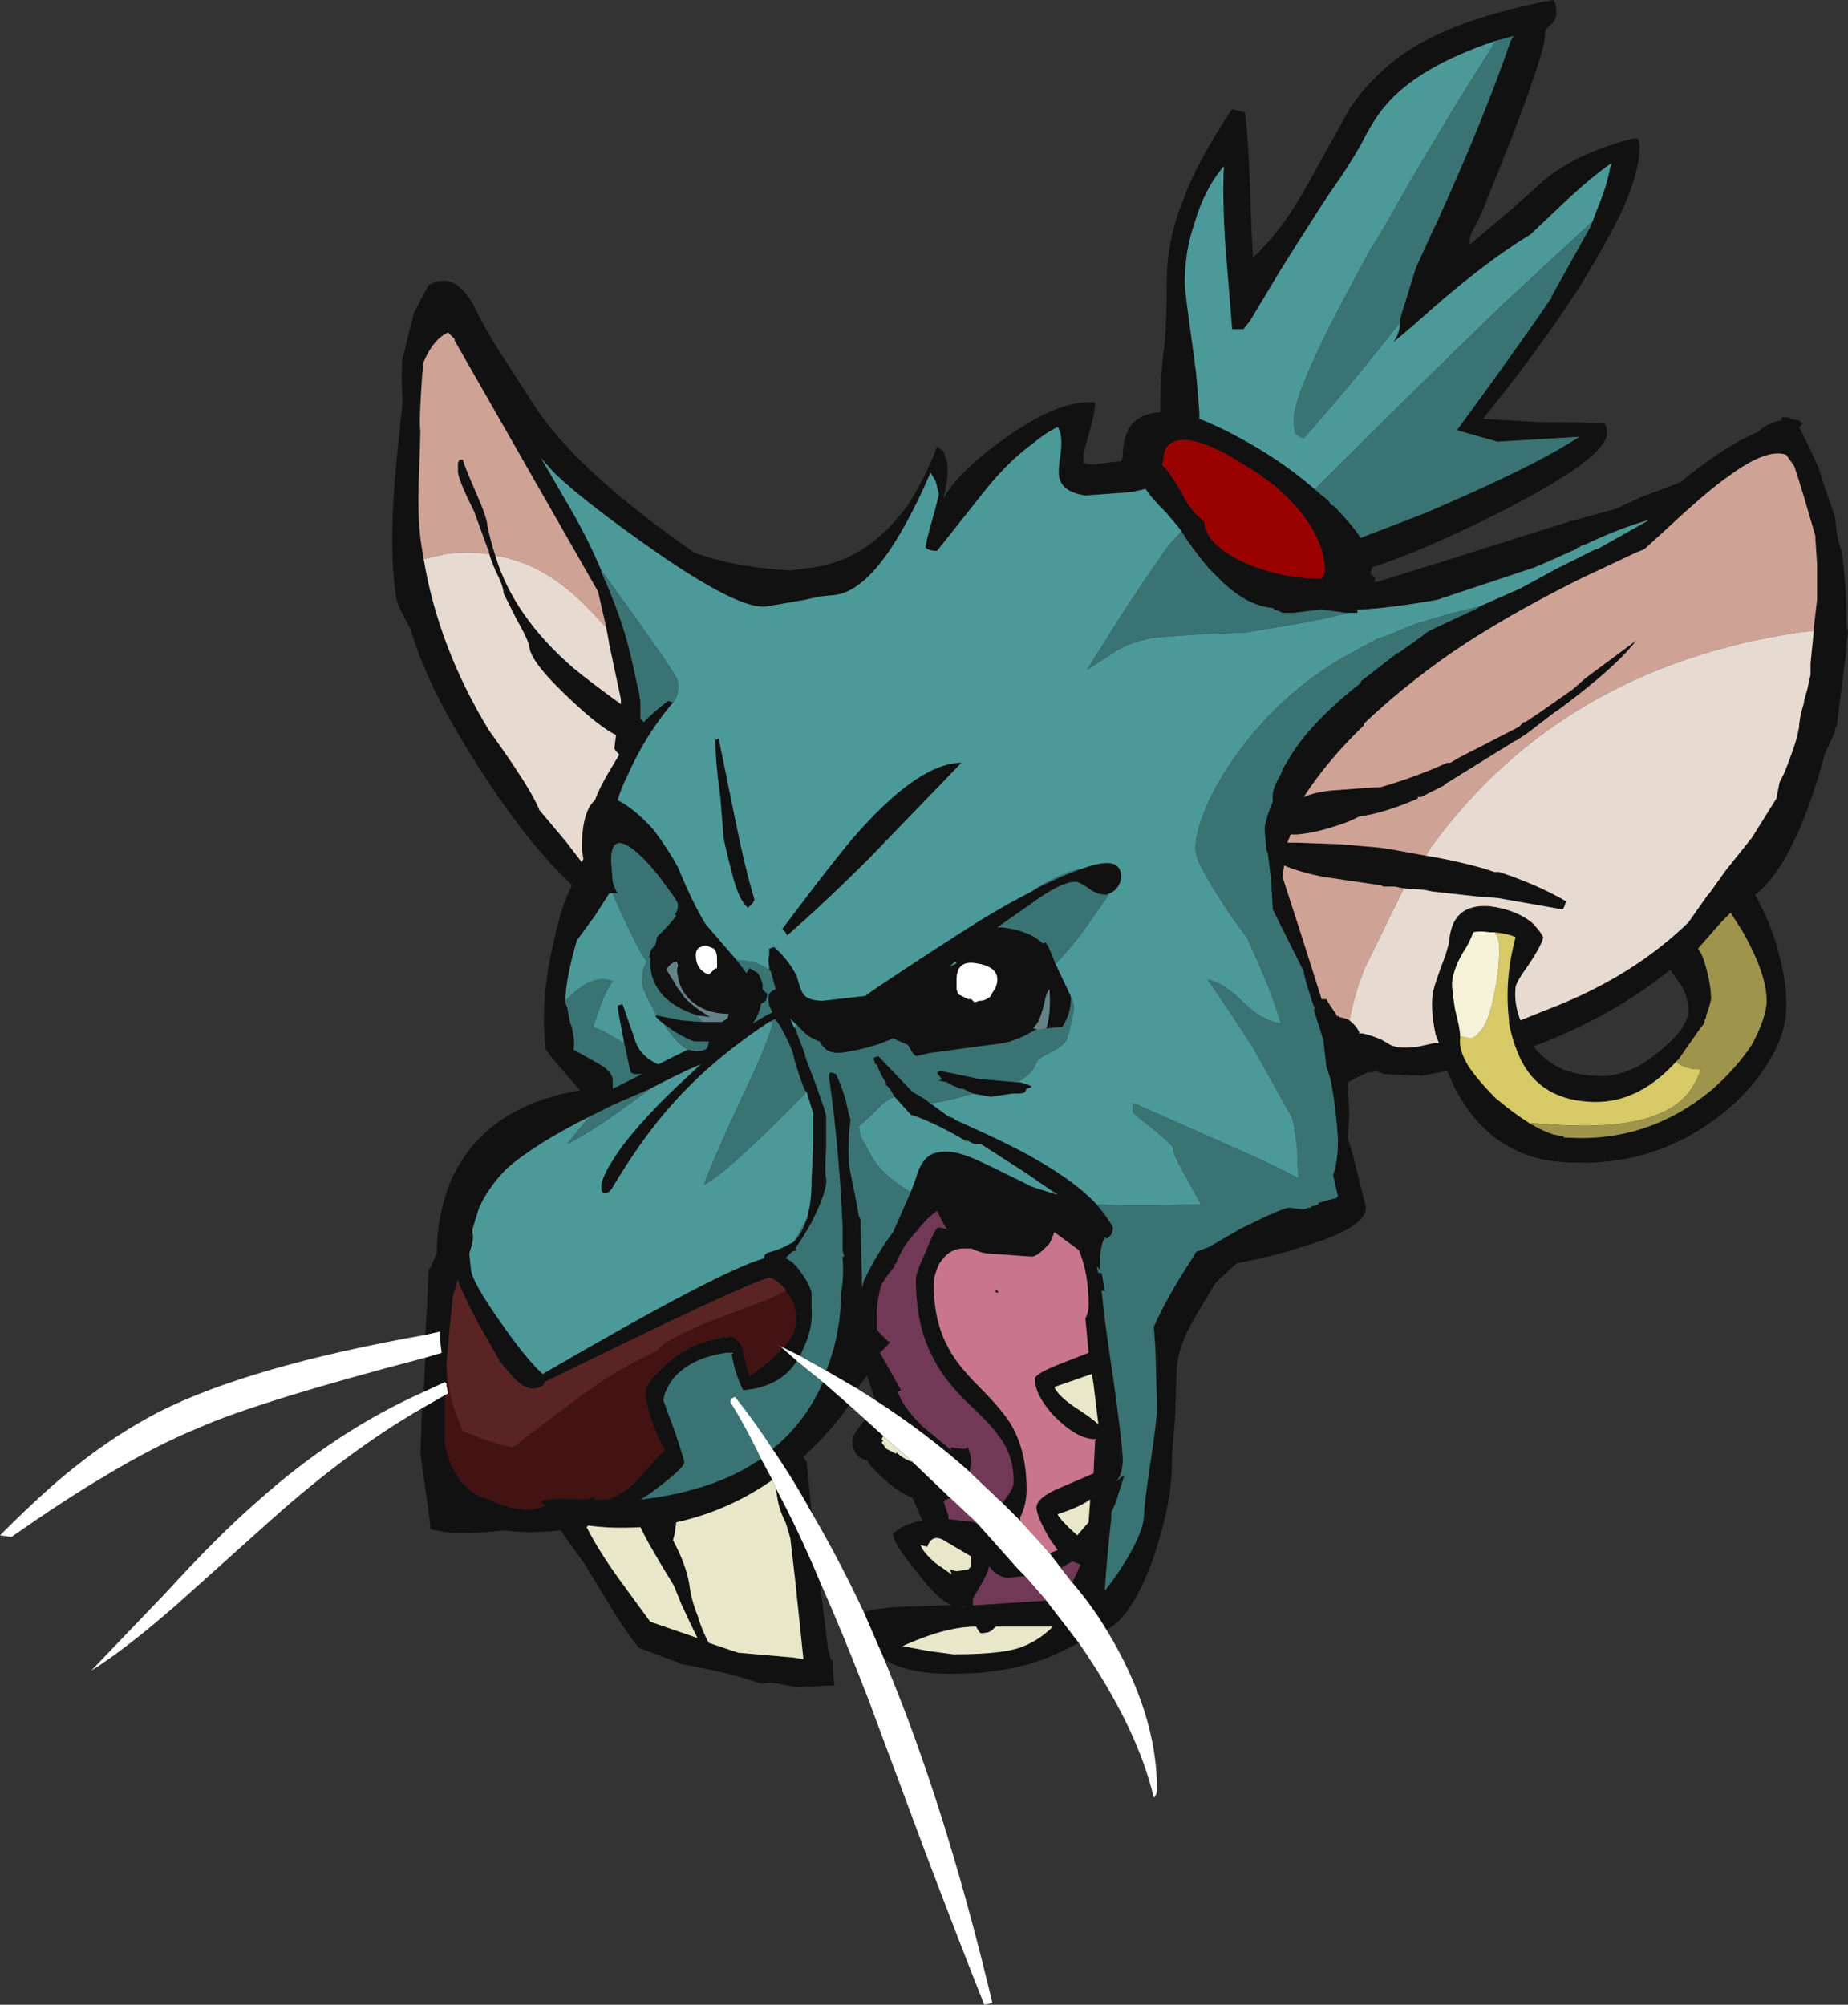 <?xml version="1.0" encoding="UTF-8" standalone="no"?>
<svg xmlns:ffdec="https://www.free-decompiler.com/flash" xmlns:xlink="http://www.w3.org/1999/xlink" ffdec:objectType="frame" height="430.5px" width="396.9px" xmlns="http://www.w3.org/2000/svg">
  <rect width="100%" height="100%" fill="#333333" stroke="none"/>
  <g transform="matrix(1.0, 0.0, 0.0, 1.0, -3.5, 144.9)">
    <use ffdec:characterId="512" height="61.5" transform="matrix(7.0, 0.0, 0.0, 7.0, 3.5, -144.9)" width="56.7" xlink:href="#shape0"/>
  </g>
  <defs>
    <g id="shape0" transform="matrix(1.0, 0.0, 0.0, 1.0, -0.5, 20.7)">
      <path d="M13.55 20.25 L13.6 19.4 13.65 18.25 13.7 18.2 13.9 17.75 Q13.9 16.65 14.3 15.6 15.3 13.25 18.3 12.75 L17.95 12.35 Q17.3 11.6 17.25 11.5 17.05 10.0 17.5 8.15 17.7 7.15 18.05 6.45 16.65 5.15 15.1 2.7 13.6 0.35 13.1 -1.4 12.65 -2.2 12.65 -2.4 12.4 -4.05 12.7 -6.9 L12.85 -8.35 12.85 -8.5 Q12.8 -9.2 12.85 -9.7 L13.2 -11.1 13.65 -11.95 Q14.4 -12.4 15.0 -11.4 15.35 -10.65 15.9 -9.8 L16.9 -8.25 Q18.2 -6.25 21.8 -3.75 23.0 -3.3 24.75 -3.2 L25.5 -3.3 Q27.15 -3.55 28.35 -5.2 28.9 -6.05 29.25 -7.0 L29.45 -6.85 29.55 -6.55 Q29.6 -6.3 29.55 -5.95 L29.45 -5.4 Q29.9 -6.25 31.4 -7.3 31.6 -7.45 31.85 -7.6 33.2 -8.45 34.1 -8.35 34.1 -8.05 33.9 -7.35 33.7 -6.7 33.75 -6.5 33.95 -6.4 34.4 -6.5 L34.9 -6.55 34.95 -6.7 Q34.95 -8.0 36.1 -8.05 L36.1 -8.15 Q36.1 -9.15 36.2 -9.9 36.3 -10.65 36.3 -12.05 36.3 -13.35 36.8 -14.55 37.2 -15.7 38.3 -17.35 L38.7 -17.25 Q38.8 -16.4 38.85 -15.05 38.9 -13.25 38.95 -12.8 39.9 -13.7 40.65 -15.1 L41.9 -17.35 Q42.7 -18.55 43.95 -19.3 45.5 -20.2 48.15 -20.7 L48.2 -20.65 Q48.25 -20.55 48.25 -20.3 48.25 -20.1 48.1 -19.95 47.9 -19.85 47.9 -19.6 47.9 -19.15 46.95 -16.65 46.3 -15.0 45.95 -14.15 L45.6 -13.45 45.6 -13.2 46.9 -14.3 47.85 -15.15 Q48.85 -16.0 50.6 -16.45 L50.75 -16.45 Q50.8 -16.4 50.8 -16.15 50.8 -15.45 50.3 -14.3 49.8 -13.25 48.9 -11.8 47.7 -9.95 46.0 -7.85 L47.7 -7.75 Q49.3 -7.75 49.75 -7.7 L49.75 -7.65 Q49.8 -7.65 49.8 -7.4 49.8 -6.65 46.45 -4.95 44.05 -3.75 42.6 -3.3 L42.55 -3.1 42.7 -2.95 42.65 -2.85 42.75 -2.85 44.05 -3.25 48.65 -4.7 49.75 -5.0 50.1 -5.1 50.85 -5.45 52.05 -5.9 Q53.45 -7.05 54.45 -7.45 L54.55 -7.55 Q54.85 -7.75 55.15 -7.8 55.15 -7.9 55.2 -7.9 L55.35 -7.9 55.45 -7.85 55.7 -7.8 55.8 -7.7 55.7 -7.6 56.0 -7.0 56.3 -6.35 56.4 -6.0 56.8 -4.85 56.85 -4.4 56.9 -4.1 57.0 -3.8 Q57.15 -2.8 57.15 -1.8 L57.15 -1.55 57.2 -1.3 57.15 -0.95 57.15 -0.75 56.85 1.6 56.8 1.65 56.8 1.75 56.5 2.4 56.3 3.1 Q55.45 5.9 54.35 6.75 54.8 7.55 55.05 8.45 55.35 9.5 55.3 10.35 55.25 11.1 54.75 11.9 54.2 12.8 53.3 13.5 51.2 15.15 48.45 14.95 46.25 14.8 45.15 12.7 L44.9 12.15 44.15 12.3 42.95 12.25 42.7 12.15 Q42.65 12.2 42.45 12.2 L41.85 12.5 41.9 13.5 41.85 14.2 42.0 14.7 42.4 16.3 Q42.5 16.95 40.45 17.55 39.55 17.85 38.45 18.05 L37.85 18.6 37.8 18.65 37.2 19.65 Q36.6 20.65 36.6 21.4 L36.55 22.85 Q36.45 23.85 36.45 24.3 36.45 25.4 35.9 27.05 35.25 28.9 34.45 29.3 34.0 28.55 33.4 27.85 L33.65 27.3 33.4 27.2 33.05 27.4 32.7 26.95 32.95 26.85 32.7 26.5 Q32.3 25.8 32.3 25.55 32.3 25.25 33.0 24.95 33.35 24.8 34.05 24.5 L34.1 23.5 34.15 23.45 34.1 23.45 Q33.55 23.45 32.85 22.75 32.25 22.1 32.25 21.6 32.25 21.45 33.0 21.15 L33.9 20.8 33.8 19.75 Q33.9 19.55 33.9 19.35 33.9 18.35 33.6 17.65 L32.85 17.1 32.75 17.35 32.7 17.45 32.55 17.6 Q32.3 17.85 32.15 17.85 L30.75 17.75 Q30.5 17.7 30.3 17.6 L30.05 17.6 Q29.6 17.6 29.3 18.1 29.15 18.45 29.15 18.7 29.15 19.85 29.6 20.65 29.85 21.15 30.55 21.85 31.3 22.6 31.55 23.05 32.0 23.85 32.0 25.0 32.0 25.45 31.8 25.85 L31.8 25.95 31.25 25.4 Q31.6 25.0 31.6 24.75 31.6 23.9 31.1 23.3 30.95 23.05 30.1 22.25 29.4 21.55 29.1 20.9 28.6 19.95 28.6 18.55 28.6 18.35 28.9 17.7 29.2 16.95 29.3 16.95 L29.55 17.0 29.45 16.85 29.25 16.45 Q28.9 16.7 28.65 17.05 28.2 17.5 28.0 18.05 L27.95 18.15 Q27.7 18.45 27.55 18.7 27.45 19.0 27.4 19.5 L27.4 19.7 27.4 20.05 Q27.4 20.1 27.5 20.2 L27.75 20.45 27.8 20.45 27.8 20.5 27.5 20.8 27.7 21.15 28.15 21.95 28.05 22.0 Q28.2 22.45 28.75 23.0 L28.8 23.05 29.7 23.8 29.65 23.7 30.1 23.75 30.2 23.7 Q30.3 23.95 30.3 24.2 L30.25 24.45 30.25 24.45 Q28.9 23.25 27.35 22.25 L27.1 21.5 26.8 21.9 25.85 21.35 Q26.3 20.2 26.3 19.0 26.4 18.45 26.35 17.85 L26.4 17.85 26.35 17.65 26.35 16.9 Q26.25 14.6 25.95 12.45 25.9 12.2 26.0 12.2 L26.15 12.25 Q26.3 12.55 26.45 13.05 L26.55 13.5 26.6 13.65 Q26.5 14.25 26.55 15.05 L26.8 16.3 26.85 16.6 26.9 16.7 26.95 18.7 26.95 18.8 27.0 18.6 Q27.4 17.75 27.9 17.1 L28.45 15.85 28.6 15.45 Q28.8 14.7 29.3 14.65 29.7 14.55 30.4 14.85 30.85 15.05 31.85 15.55 L32.15 15.7 32.45 15.8 32.95 15.95 Q32.5 15.65 32.0 15.3 L30.6 14.4 30.4 14.4 30.1 14.25 30.2 14.35 Q29.9 14.15 29.4 13.9 28.8 13.6 28.45 13.5 L27.95 12.95 27.8 12.7 27.65 12.55 27.7 12.55 Q27.5 12.25 27.4 11.95 L27.35 11.95 27.3 11.75 27.45 11.7 28.5 12.8 28.85 13.0 29.05 13.15 29.6 13.55 29.75 13.6 29.8 13.65 Q31.15 14.25 31.9 14.65 33.4 15.45 34.15 16.25 34.45 16.6 34.65 16.95 34.65 17.2 34.45 17.3 L34.4 17.25 Q34.25 17.55 34.25 18.0 L34.25 18.25 34.15 18.15 34.2 18.35 34.3 18.35 34.4 18.9 34.3 18.9 34.35 19.35 Q34.35 19.5 34.65 21.55 34.95 23.65 34.95 24.1 34.95 24.35 34.85 24.6 L34.75 24.75 Q34.9 24.6 35.0 24.55 L34.75 25.35 34.6 25.7 34.6 25.85 Q34.45 27.2 34.4 28.1 L34.7 27.7 Q35.6 26.4 35.6 25.75 35.6 25.5 35.8 24.15 36.0 22.8 36.0 22.5 L35.95 20.7 35.9 20.0 Q36.3 19.1 37.05 17.95 L37.2 17.7 37.6 17.55 Q37.95 17.35 38.55 17.0 39.85 16.35 40.05 16.35 L40.5 16.4 40.65 16.35 40.7 16.35 40.75 16.3 40.8 16.3 40.95 16.25 40.95 16.2 Q41.3 16.1 41.5 16.05 L41.55 16.0 41.4 15.35 Q41.55 14.95 41.55 14.25 41.5 13.4 41.35 12.55 41.3 12.3 41.2 12.05 L41.1 11.2 40.8 10.25 40.85 10.25 40.8 10.15 Q40.5 9.25 40.5 9.1 L39.55 7.2 39.5 6.3 39.4 5.5 39.35 5.35 39.35 5.3 Q39.3 4.8 39.3 4.7 39.35 4.35 39.55 3.9 L39.55 3.8 Q39.5 3.55 39.8 3.05 L39.85 2.9 40.0 2.65 Q40.65 1.5 42.25 0.25 L42.25 0.2 43.35 -0.65 43.45 -0.7 44.15 -1.2 44.2 -1.25 44.35 -1.35 45.85 -2.05 45.9 -2.1 47.15 -2.65 48.25 -3.25 49.45 -3.85 49.5 -3.85 51.1 -4.75 Q50.2 -4.5 49.15 -4.0 L49.0 -3.95 48.95 -3.9 48.9 -3.9 48.85 -3.85 47.95 -3.45 47.6 -3.3 44.6 -2.3 Q43.2 -2.05 42.25 -2.0 L42.15 -2.0 42.15 -1.9 41.85 -1.9 41.8 -1.9 41.05 -2.0 41.0 -2.0 40.2 -1.9 39.85 -1.9 39.75 -1.95 39.6 -2.0 39.55 -2.05 Q38.8 -2.1 38.0 -2.85 L37.6 -3.25 Q37.05 -3.9 36.75 -4.4 L36.6 -4.6 36.55 -4.65 36.3 -4.95 Q35.8 -5.45 35.65 -5.7 L35.2 -5.6 33.8 -5.5 Q33.1 -5.6 33.0 -6.05 32.95 -6.25 33.05 -6.85 33.1 -7.4 32.95 -7.6 32.55 -7.4 32.2 -7.1 31.5 -6.6 30.8 -5.75 L29.25 -3.8 Q29.0 -3.8 28.9 -3.9 28.9 -4.05 29.1 -4.75 29.3 -5.45 29.3 -5.55 29.25 -5.8 29.2 -5.95 L29.05 -6.2 Q28.6 -5.15 28.1 -4.3 27.1 -2.6 26.15 -2.45 L25.65 -2.4 25.2 -2.3 24.05 -2.1 Q23.25 -1.95 20.65 -3.75 18.5 -5.25 17.55 -6.15 17.4 -6.3 17.1 -6.65 L18.0 -5.1 Q18.55 -4.15 18.95 -3.2 L18.95 -3.15 Q19.55 -1.85 19.85 -0.6 L20.05 0.3 20.1 0.5 20.15 0.85 20.15 1.35 20.25 1.45 Q20.6 1.1 21.0 0.8 L21.15 0.85 Q20.3 1.85 19.75 3.1 19.55 3.5 19.45 3.85 L19.55 3.9 Q20.0 4.15 20.55 4.75 21.0 5.35 21.3 5.9 21.75 7.0 22.15 7.65 L23.1 8.75 23.4 9.15 23.5 9.0 23.75 9.15 Q23.85 9.3 23.9 9.5 L23.9 9.65 24.05 9.8 24.0 10.0 23.85 10.1 Q23.8 10.4 23.6 10.7 23.9 10.5 24.2 10.35 L24.1 10.15 Q24.05 9.9 24.1 9.8 24.15 9.7 24.3 9.65 L24.15 9.1 24.1 9.05 24.1 8.95 Q24.05 8.75 24.1 8.6 L24.1 8.4 24.25 8.35 Q24.7 8.75 24.95 9.25 25.05 9.65 25.15 9.8 25.3 10.0 25.75 10.0 L27.05 9.85 Q27.25 9.7 27.55 9.5 29.2 8.4 30.55 7.55 31.45 7.0 32.15 6.65 L32.2 6.6 Q33.1 6.15 33.7 5.95 34.9 5.5 34.9 6.2 34.9 6.35 34.8 6.5 34.7 6.65 34.55 6.7 L34.45 6.75 Q34.15 6.75 33.9 6.55 33.6 6.35 33.5 6.35 33.05 6.35 32.1 7.05 L31.1 7.75 31.25 7.75 Q32.1 7.85 32.5 8.25 L32.6 8.2 32.6 8.25 32.65 8.3 32.8 8.65 32.9 8.9 33.35 9.85 Q33.4 10.3 33.1 10.8 L32.6 10.85 Q32.75 10.4 32.7 9.65 32.6 9.75 32.55 10.05 32.45 10.45 32.35 10.65 L32.2 10.85 Q32.3 10.85 32.3 10.9 L32.25 10.9 Q31.75 11.2 31.3 11.3 L29.05 11.6 28.6 11.7 28.5 11.6 28.35 11.35 Q28.1 11.25 27.9 11.15 27.3 11.45 26.3 11.6 L26.2 11.6 Q26.0 11.6 25.85 11.5 L25.7 11.35 25.65 11.25 Q25.35 11.15 25.15 10.95 L25.0 10.8 24.75 10.55 24.85 10.8 24.9 10.85 25.2 11.65 25.2 11.7 Q25.8 13.25 25.85 13.55 L25.85 14.5 Q25.8 15.3 25.85 15.45 25.9 15.8 25.4 16.8 25.15 17.25 24.9 17.6 L24.95 17.65 24.8 17.7 24.6 17.9 Q24.85 18.0 25.05 18.3 25.35 18.7 25.4 18.95 L25.4 19.4 Q25.45 20.0 25.2 20.55 L25.05 20.9 24.55 20.65 24.65 20.5 Q25.0 20.05 24.9 19.5 24.85 19.2 24.6 18.9 L24.6 18.85 24.55 18.8 Q24.25 18.5 24.1 18.5 23.65 18.6 20.5 20.1 L17.2 21.7 17.2 21.75 Q17.15 21.85 16.9 21.9 L16.85 21.9 Q16.55 21.9 16.2 21.5 L15.9 21.15 15.8 21.0 15.4 20.3 Q14.9 19.45 14.55 18.6 L14.55 18.55 14.4 19.05 Q14.3 19.95 14.2 21.2 L14.2 21.75 14.15 21.7 13.5 22.0 13.55 20.95 14.05 20.8 14.0 20.4 14.0 20.15 13.55 20.25 M33.6 29.7 L33.1 29.95 Q31.7 30.65 29.7 30.65 28.4 30.65 27.7 30.25 L27.65 30.25 27.0 28.75 Q27.4 28.65 27.95 28.6 L29.5 28.55 29.7 28.55 Q29.25 28.35 28.65 27.55 27.9 26.65 27.9 26.35 28.2 26.05 28.8 25.95 L28.5 25.25 Q28.0 25.05 27.55 24.6 27.25 24.35 27.1 24.1 26.9 24.05 26.8 23.95 26.65 23.75 26.65 23.5 26.65 23.3 27.05 22.85 L27.6 23.35 27.55 23.45 27.6 23.5 27.55 23.55 27.7 23.75 28.0 23.9 28.0 23.85 Q28.2 24.05 28.5 24.15 L29.65 25.25 29.45 25.35 29.6 25.8 29.6 25.9 30.0 25.95 Q30.3 25.95 30.5 26.05 L31.75 27.45 31.95 27.65 31.45 27.7 Q31.1 27.7 30.85 27.35 30.8 27.6 30.55 28.0 L30.35 28.35 30.35 28.55 32.6 28.4 33.6 29.7 M25.65 27.8 L25.9 29.85 26.0 30.25 26.05 30.2 Q26.05 30.65 26.1 31.0 L25.1 31.05 24.9 31.05 24.35 30.95 Q24.15 30.9 23.85 30.95 22.85 30.6 21.4 30.35 L21.3 30.3 20.1 29.85 Q19.7 29.35 19.3 28.7 L18.45 27.3 Q17.95 26.6 17.7 26.25 16.7 26.35 16.0 26.25 14.4 26.4 13.9 26.25 13.8 26.25 13.7 26.2 L13.7 26.05 13.4 23.9 13.45 22.5 Q13.8 22.3 14.15 22.1 L14.15 23.55 Q14.25 24.2 14.6 24.65 L14.6 24.7 14.75 24.85 Q15.0 25.1 15.3 25.25 L15.4 25.25 Q16.2 25.65 16.85 25.6 L17.25 25.5 17.2 25.45 17.1 25.4 Q17.1 25.3 17.35 25.3 17.6 25.25 18.5 25.3 L18.8 25.2 Q18.75 25.25 18.7 25.3 L19.15 25.3 Q19.7 25.1 20.05 24.7 L20.5 24.2 Q20.7 23.95 20.9 23.8 20.7 23.45 20.5 22.9 20.35 22.45 20.3 22.1 20.25 21.75 21.0 21.1 21.8 20.4 22.95 20.3 23.25 20.45 23.3 20.75 L23.45 21.35 23.5 21.5 Q24.2 21.05 24.5 20.65 L24.95 21.05 Q24.45 21.85 23.3 21.95 23.05 21.45 22.95 20.85 L23.0 20.8 22.8 20.8 Q21.7 20.95 21.15 21.6 21.0 21.8 20.9 22.05 L20.85 22.25 Q20.9 22.4 21.2 23.2 21.45 23.95 21.5 24.15 21.5 24.35 20.4 25.15 L20.15 25.3 20.55 25.25 Q22.55 24.95 23.85 24.05 L24.2 24.7 Q22.85 25.65 21.25 26.0 L21.2 26.35 21.15 26.55 Q21.55 27.3 21.65 27.9 21.7 28.35 21.9 28.85 22.05 29.35 22.25 29.7 L23.15 30.0 24.85 30.15 25.15 30.2 24.9 27.8 24.75 26.5 24.65 26.15 24.6 26.0 Q24.4 25.6 24.35 25.25 L24.3 24.95 Q25.0 26.25 25.65 27.8 M19.1 -1.45 L18.85 -2.55 14.45 -10.25 14.45 -10.3 14.25 -10.5 Q13.8 -10.3 13.5 -9.6 L13.45 -9.15 Q13.35 -7.65 13.4 -7.5 13.4 -7.3 13.35 -6.0 13.3 -4.7 13.45 -3.85 L13.5 -3.55 Q13.95 -0.85 15.5 1.7 16.8 3.5 17.05 4.15 L17.85 5.1 18.35 5.75 18.4 5.65 18.35 5.35 Q18.35 4.2 18.75 3.85 18.9 3.45 19.2 2.95 L19.5 2.45 Q19.35 2.3 19.35 2.25 L19.4 1.85 Q18.9 1.6 18.1 0.85 16.85 -0.3 16.75 -0.8 16.75 -1.0 16.35 -1.7 16.0 -2.4 15.95 -2.5 15.95 -2.7 15.7 -3.2 15.55 -3.55 15.5 -3.75 L15.5 -3.8 15.45 -3.9 15.05 -5.0 Q14.6 -5.9 14.55 -6.2 L14.55 -6.5 14.6 -6.6 14.7 -6.6 Q14.75 -6.4 15.1 -5.6 15.45 -4.8 15.45 -4.6 15.55 -4.1 15.7 -3.65 16.25 -1.8 18.1 -0.2 18.65 0.25 19.55 0.9 L19.55 0.75 19.2 -0.9 19.1 -1.45 M46.4 -19.45 Q44.0 -18.65 43.0 -17.45 42.65 -17.05 42.25 -16.25 41.75 -15.4 41.45 -15.0 41.0 -14.35 39.75 -12.35 L38.85 -10.85 38.65 -10.6 38.3 -10.6 38.3 -10.65 38.1 -13.1 Q38.0 -14.6 38.05 -15.6 37.45 -14.9 37.15 -13.85 36.85 -13.0 36.85 -12.0 36.85 -11.8 37.1 -10.0 L37.2 -9.25 37.3 -8.05 37.3 -7.85 Q37.95 -7.6 38.75 -7.15 40.0 -6.45 41.0 -5.55 L41.25 -5.35 41.35 -5.2 41.4 -5.2 Q41.95 -4.65 42.25 -4.2 L44.2 -4.95 Q47.6 -6.4 48.95 -7.3 L46.45 -7.15 45.2 -7.5 Q47.25 -10.3 48.05 -11.5 L48.1 -11.55 48.1 -11.6 49.3 -13.75 49.55 -14.4 Q49.8 -15.0 49.9 -15.55 L49.95 -15.7 Q49.3 -15.25 48.4 -14.4 L47.45 -13.5 Q45.95 -12.6 43.9 -10.75 L43.25 -10.2 Q43.45 -10.5 43.45 -10.75 L43.45 -10.9 43.9 -12.35 43.95 -12.5 44.45 -13.6 44.55 -13.8 Q46.05 -17.1 46.85 -19.45 L46.95 -19.6 46.4 -19.45 M33.75 -5.1 L33.75 -5.1 M38.65 -6.45 Q37.65 -7.1 36.95 -7.2 36.2 -7.25 36.2 -6.6 L36.15 -6.45 Q36.45 -6.15 36.8 -5.5 37.05 -5.0 37.45 -4.7 L37.45 -4.65 Q37.55 -3.9 38.9 -3.35 39.9 -2.95 41.05 -2.95 41.15 -3.1 41.15 -3.2 41.15 -4.05 40.4 -5.0 39.7 -5.85 38.65 -6.45 M56.15 -1.35 L56.15 -1.45 56.25 -2.3 56.25 -3.4 56.2 -4.15 56.2 -4.25 55.85 -5.45 55.65 -6.1 55.55 -6.4 55.3 -6.75 Q54.7 -6.95 53.55 -6.1 52.95 -5.7 51.5 -4.35 L50.95 -3.85 50.7 -3.75 49.0 -2.95 48.9 -2.9 Q46.6 -1.75 45.0 -0.65 43.5 0.4 42.35 1.5 L42.35 1.55 Q41.25 2.6 40.5 3.75 40.85 3.6 41.35 3.55 L42.7 3.45 42.85 3.45 Q43.9 3.15 44.9 2.7 L45.0 2.7 45.25 2.55 47.0 1.65 47.1 1.6 47.25 1.45 47.3 1.45 47.75 1.15 48.75 0.45 49.15 0.1 50.7 -1.05 Q50.1 -0.25 48.35 1.05 L48.2 1.15 47.35 1.8 47.05 2.0 46.95 2.05 44.85 3.35 44.8 3.4 44.1 3.75 44.0 3.75 44.0 3.8 Q42.95 4.25 42.2 4.35 L42.1 4.4 Q41.8 4.55 41.45 4.65 40.85 4.85 40.3 4.9 L40.1 4.9 40.0 5.15 40.3 5.15 41.65 5.2 42.8 5.3 43.15 5.35 44.25 5.55 44.55 5.6 Q45.35 5.75 46.05 5.95 L46.35 6.05 46.5 6.05 Q47.7 6.45 48.55 6.95 L48.5 7.1 48.45 7.2 46.45 6.85 45.8 6.8 44.45 6.65 44.2 6.6 43.55 6.55 43.3 6.5 42.95 6.5 42.85 6.45 42.8 6.45 41.1 6.2 Q40.35 6.05 39.9 5.85 L39.85 6.2 40.4 7.9 40.75 9.0 41.05 9.95 41.2 9.95 41.25 10.05 41.55 10.5 41.55 10.45 41.6 10.5 41.8 10.55 41.9 10.6 Q42.1 10.75 42.2 10.95 L42.2 11.0 42.3 11.0 Q42.55 11.05 42.9 11.2 L43.15 11.35 Q43.45 11.5 44.05 11.4 L44.5 11.3 44.65 11.3 44.55 11.05 Q44.4 10.35 44.45 9.85 44.45 9.65 44.85 8.6 L44.95 8.25 Q45.0 7.7 45.2 7.45 45.5 7.05 46.2 7.1 47.0 7.2 47.5 7.6 47.75 7.85 47.85 8.05 47.8 8.3 47.4 8.9 47.0 9.45 47.0 9.6 46.95 10.1 47.15 10.6 L48.4 10.1 Q50.7 9.15 52.3 7.6 L52.9 6.75 52.95 6.7 53.45 6.0 54.25 5.0 55.0 3.8 55.1 3.3 55.25 3.0 Q55.55 2.25 55.65 1.85 L55.7 1.6 Q55.7 1.35 55.85 0.85 L55.85 0.8 55.95 0.45 56.05 0.0 56.05 -0.35 56.15 -1.35 M51.75 9.05 Q49.95 10.5 47.55 11.4 48.2 12.25 49.4 12.3 50.4 12.4 51.35 11.6 52.25 10.9 52.3 10.35 52.3 9.75 51.95 9.35 L51.75 9.05 M45.3 11.1 L45.3 11.15 Q45.25 11.5 45.55 12.0 45.85 12.45 46.4 13.0 47.0 13.5 47.5 13.8 47.85 14.0 48.15 14.1 L48.4 14.15 48.45 14.15 48.5 14.2 48.6 14.2 Q51.05 14.35 53.0 12.75 53.75 12.1 54.25 11.35 54.65 10.6 54.7 10.1 54.75 9.25 53.95 7.85 L53.6 7.3 53.3 7.6 Q52.95 8.0 52.6 8.4 52.75 8.6 52.85 9.0 53.0 9.55 53.0 9.95 52.95 10.2 52.85 10.45 L52.85 10.5 52.8 10.6 52.8 10.65 52.75 10.75 52.7 10.8 52.0 11.8 51.9 11.9 Q50.7 13.2 49.25 13.1 47.6 13.0 47.05 11.55 46.9 11.2 46.8 10.7 L46.8 10.6 Q46.65 9.35 47.0 8.05 46.8 7.95 46.35 7.9 L46.2 7.9 Q45.9 7.85 45.7 7.9 45.6 8.2 45.4 8.5 45.1 9.0 45.05 9.45 45.05 9.7 45.15 10.3 45.3 10.85 45.3 11.1 M23.6 7.0 L23.45 7.15 Q23.15 6.9 22.95 6.05 22.8 5.5 22.7 5.0 L22.6 3.75 Q22.45 2.7 22.45 2.0 L22.55 1.95 23.05 4.4 Q23.35 5.9 23.65 6.9 L23.6 7.0 M24.6 7.9 L24.5 7.8 Q26.3 5.4 26.9 4.75 28.75 2.7 30.0 2.7 L27.2 5.6 Q25.8 7.0 24.65 8.0 L24.6 7.9 M25.25 12.8 L25.2 12.75 25.15 12.65 Q24.9 11.95 24.85 11.7 24.8 11.45 24.45 10.8 L24.35 10.65 24.3 10.6 24.3 10.55 24.1 10.65 Q22.35 11.8 21.15 13.15 20.2 14.2 19.25 15.8 19.15 15.9 19.1 15.9 18.95 15.95 18.95 15.7 18.95 15.35 19.6 14.45 20.25 13.6 21.25 12.65 L22.0 11.95 Q21.4 12.2 20.45 12.7 L19.3 13.2 18.6 13.55 Q16.9 14.4 16.05 15.15 15.5 15.7 15.2 16.35 L15.0 17.0 15.0 17.15 Q15.05 17.3 14.9 17.75 L14.95 18.25 Q15.0 18.65 15.85 19.85 16.65 21.0 17.15 21.45 22.65 18.25 23.95 17.9 L23.95 17.85 Q23.95 17.75 24.15 17.7 24.5 17.6 24.65 17.5 L24.85 17.4 Q25.1 17.15 25.25 16.7 25.4 16.2 25.4 15.5 L25.45 14.4 Q25.45 13.7 25.45 13.45 25.4 13.3 25.25 12.8 M29.65 8.95 L29.85 8.85 29.8 8.8 29.65 8.95 M30.2 9.95 L30.3 9.95 30.4 10.05 30.55 10.0 30.6 10.0 Q30.7 10.0 30.85 9.9 L30.9 9.85 30.95 9.75 Q31.1 9.55 31.1 9.35 31.1 8.95 30.45 8.85 29.85 8.75 29.85 9.35 29.85 9.55 29.85 9.65 L29.9 9.8 30.2 9.95 M30.35 12.85 L30.05 12.7 29.95 12.7 29.85 12.65 Q29.7 12.6 29.55 12.5 L29.3 12.45 29.4 12.4 Q29.3 12.3 29.25 12.2 L29.35 12.15 30.55 12.4 31.7 12.5 31.8 12.5 31.95 12.55 Q32.15 12.6 32.15 12.65 L32.0 12.7 31.95 12.8 Q31.9 12.85 31.7 12.85 L31.55 12.85 30.9 12.95 30.35 12.85 M32.4 11.75 L32.4 11.75 M31.15 18.95 L31.05 18.95 31.05 18.85 31.15 18.95 M26.55 22.4 Q26.15 23.0 25.55 23.6 L25.15 24.0 25.25 24.15 25.4 25.7 Q24.85 24.7 24.2 23.75 25.2 22.95 25.75 21.7 L26.55 22.4 M34.05 21.75 L34.0 21.45 32.85 21.85 Q32.95 22.1 33.45 22.45 34.0 22.8 34.2 23.0 L34.05 21.75 M29.65 27.45 L29.85 27.5 30.2 27.45 30.3 27.35 30.3 27.05 29.45 26.55 Q29.1 26.35 28.95 26.75 L28.75 26.7 Q28.8 26.9 29.2 27.25 L29.7 27.6 29.65 27.45 M33.9 26.0 L33.95 25.3 Q33.6 25.55 32.95 25.75 33.0 25.9 33.55 26.4 L33.9 26.0 M19.3 6.7 L19.2 6.7 18.75 7.4 18.2 8.15 Q17.85 9.35 17.85 10.0 17.85 10.1 17.9 10.2 L18.0 10.7 18.05 10.8 18.05 10.85 Q18.15 11.25 18.1 11.5 L18.9 11.95 Q19.25 12.15 19.3 12.4 L19.3 12.7 20.2 12.25 19.95 12.25 19.85 12.2 19.65 11.3 19.5 10.5 19.45 10.2 19.45 10.15 19.6 10.1 19.95 11.1 Q20.1 11.7 20.7 11.95 21.1 11.75 21.6 11.5 L21.85 11.55 Q22.1 11.55 22.2 11.45 L22.25 11.25 21.85 11.25 Q21.7 11.25 21.2 10.95 L20.85 10.7 Q20.65 10.55 20.6 10.45 L20.65 10.45 21.4 10.6 22.05 10.65 22.65 10.65 22.8 10.55 Q22.85 10.5 22.85 10.4 22.1 10.4 21.65 9.95 21.35 9.65 21.3 9.25 21.25 9.05 21.3 8.95 21.3 8.85 21.25 8.8 21.05 8.85 20.95 9.05 L21.2 9.45 21.25 9.55 21.5 9.9 Q21.85 10.25 22.3 10.5 L21.9 10.45 Q21.25 10.25 20.85 9.85 20.45 9.4 20.45 8.85 L20.45 8.65 20.4 8.7 20.45 8.55 20.45 8.5 20.5 8.4 Q20.55 8.35 20.6 8.3 L20.65 8.1 20.65 8.05 20.95 7.75 21.25 7.4 21.2 7.35 Q21.3 7.25 21.3 7.05 21.3 6.95 20.95 6.5 20.6 6.0 20.25 5.65 19.25 4.65 19.25 5.7 L19.3 6.35 Q19.35 6.55 19.45 6.7 L19.3 6.7 M22.4 8.4 L22.15 8.3 22.0 8.35 Q21.85 8.4 21.85 8.6 21.85 9.05 22.25 9.2 L22.4 9.05 Q22.45 9.0 22.5 9.0 L22.5 8.7 Q22.5 8.5 22.4 8.4 M18.5 26.15 Q18.85 26.85 19.5 27.75 L20.45 29.05 21.9 29.55 Q21.65 29.05 21.4 28.5 L21.2 28.0 21.15 27.9 Q20.35 26.6 20.15 26.15 19.25 26.2 18.55 26.1 L18.5 26.15 M32.8 29.2 Q32.4 29.2 31.05 29.2 L30.95 29.3 Q30.85 29.4 30.6 29.4 30.55 29.4 30.45 29.2 29.55 29.2 28.3 29.75 L28.2 29.8 29.0 29.95 29.75 30.05 Q31.0 30.05 31.6 29.9 32.2 29.75 32.7 29.3 L32.8 29.2 M30.1 28.6 L30.1 28.55 30.05 28.6 30.1 28.6 M26.25 32.05 L26.25 32.05" fill="#111111" fill-rule="evenodd" stroke="none"/>
      <path d="M24.85 10.8 L24.75 10.55 25.0 10.8 24.85 10.8 M33.35 9.85 L32.9 8.9 32.8 8.65 32.9 8.85 Q33.3 8.45 33.75 7.85 L34.55 6.7 Q34.7 6.65 34.8 6.5 34.9 6.35 34.9 6.2 34.9 5.5 33.7 5.95 33.05 6.05 32.15 6.65 31.45 7.0 30.55 7.55 29.2 8.4 27.55 9.5 27.25 9.7 27.05 9.85 L25.75 10.0 Q25.3 10.0 25.15 9.8 25.05 9.65 24.95 9.25 24.7 8.75 24.25 8.35 L24.1 8.4 24.1 8.6 Q24.05 8.75 24.1 8.95 L24.1 9.05 Q23.85 8.9 23.6 8.8 L23.1 8.75 22.15 7.65 Q21.75 7.0 21.3 5.9 21.0 5.35 20.55 4.75 20.0 4.15 19.55 3.9 L19.45 3.85 Q19.55 3.5 19.75 3.1 20.3 1.85 21.15 0.85 21.35 0.6 21.3 0.2 21.25 -0.05 18.95 -3.2 18.55 -4.15 18.0 -5.1 L17.1 -6.65 Q17.4 -6.3 17.55 -6.15 18.5 -5.25 20.65 -3.75 23.25 -1.95 24.05 -2.1 L25.2 -2.3 25.65 -2.4 26.15 -2.45 Q27.1 -2.6 28.1 -4.3 28.6 -5.15 29.05 -6.2 L29.2 -5.95 Q29.25 -5.8 29.3 -5.55 29.3 -5.45 29.1 -4.75 28.9 -4.05 28.9 -3.9 29.0 -3.8 29.25 -3.8 L30.8 -5.75 Q31.5 -6.6 32.2 -7.1 32.55 -7.4 32.95 -7.6 33.1 -7.4 33.05 -6.85 32.95 -6.25 33.0 -6.05 33.1 -5.6 33.8 -5.5 L35.2 -5.6 35.65 -5.7 Q35.8 -5.45 36.3 -4.95 L36.55 -4.65 36.6 -4.6 36.75 -4.4 36.7 -4.35 36.3 -3.9 36.1 -3.6 35.85 -3.25 Q35.45 -2.65 34.95 -1.9 L33.85 -0.15 34.7 -0.7 Q35.25 -1.05 36.0 -1.15 L37.4 -1.25 38.75 -1.3 39.3 -1.4 Q40.95 -1.65 41.85 -1.9 L42.15 -1.9 42.15 -2.0 42.25 -2.0 Q43.2 -2.05 44.6 -2.3 L47.6 -3.3 47.95 -3.45 48.85 -3.85 48.9 -3.9 48.95 -3.9 49.0 -3.95 49.15 -4.0 Q50.2 -4.5 51.1 -4.75 L49.5 -3.85 49.45 -3.85 48.25 -3.25 47.15 -2.65 45.9 -2.1 44.9 -1.85 Q44.4 -1.7 43.9 -1.55 L43.65 -1.45 43.05 -1.2 42.75 -1.1 Q42.2 -0.8 41.65 -0.5 40.3 0.3 39.25 1.45 38.2 2.6 37.6 3.85 37.1 4.95 37.2 5.5 37.25 5.8 37.85 6.75 38.25 7.4 38.75 8.05 39.5 9.65 39.8 10.7 39.2 10.6 38.65 10.05 38.05 9.45 37.55 9.35 38.35 10.5 38.95 11.45 39.45 12.35 40.15 13.6 40.2 13.75 40.3 14.55 40.3 15.05 40.35 15.45 39.7 15.1 38.8 14.7 35.65 13.3 35.3 13.15 L35.25 13.15 35.25 13.4 Q35.3 13.5 35.9 13.95 L36.3 14.3 36.45 14.45 36.5 14.55 36.5 14.6 Q36.5 14.7 36.8 15.25 L37.1 15.8 37.35 16.25 Q35.25 16.3 34.15 16.25 33.4 15.45 31.9 14.65 31.15 14.25 29.8 13.65 L29.75 13.6 29.6 13.55 29.05 13.15 Q29.7 13.05 30.35 12.85 L30.9 12.95 31.55 12.85 31.7 12.85 Q31.9 12.85 31.95 12.8 L32.0 12.7 32.15 12.65 Q32.15 12.6 31.95 12.55 L31.8 12.5 31.7 12.5 Q32.0 12.35 32.2 12.1 L32.35 11.8 32.6 11.65 Q33.25 11.35 33.25 11.1 L33.25 11.05 33.3 11.0 33.3 10.95 Q33.45 10.35 33.45 10.2 33.45 10.1 33.35 9.85 M27.95 12.95 L28.45 13.5 Q28.8 13.6 29.4 13.9 29.9 14.15 30.2 14.35 L30.1 14.25 30.4 14.4 30.6 14.4 32.0 15.3 Q32.5 15.65 32.95 15.95 L32.45 15.8 32.15 15.7 31.85 15.55 Q30.85 15.05 30.4 14.85 29.7 14.55 29.3 14.65 28.8 14.7 28.6 15.45 L28.45 15.85 28.4 15.85 Q27.5 15.3 27.2 14.7 L26.9 14.15 26.85 13.85 27.25 13.5 Q27.7 13.0 27.95 12.95 M41.0 -5.55 Q40.0 -6.45 38.75 -7.15 37.95 -7.6 37.3 -7.85 L37.3 -8.05 37.2 -9.25 37.1 -10.0 Q36.85 -11.8 36.85 -12.0 36.85 -13.0 37.15 -13.85 37.45 -14.9 38.05 -15.6 38.0 -14.6 38.1 -13.1 L38.3 -10.65 38.3 -10.6 38.65 -10.6 38.85 -10.85 39.75 -12.35 Q41.0 -14.35 41.45 -15.0 41.75 -15.4 42.25 -16.25 42.65 -17.05 43.0 -17.45 44.0 -18.65 46.4 -19.45 44.55 -16.55 42.95 -13.7 L42.55 -13.05 Q40.2 -8.8 40.2 -7.85 40.2 -7.5 40.25 -7.4 40.35 -7.3 40.5 -7.25 42.0 -8.95 43.45 -10.8 L43.45 -10.9 43.45 -10.75 Q43.45 -10.5 43.25 -10.2 L43.9 -10.75 Q45.95 -12.6 47.45 -13.5 L48.4 -14.4 Q49.3 -15.25 49.95 -15.7 L49.9 -15.55 Q49.8 -15.0 49.55 -14.4 L49.3 -13.75 49.35 -13.9 46.65 -11.4 Q43.75 -8.6 40.85 -5.7 L41.0 -5.55 M33.75 -5.1 L33.75 -5.1 M24.6 7.9 L24.65 8.0 Q25.8 7.0 27.2 5.6 L30.0 2.7 Q28.75 2.7 26.9 4.75 26.3 5.4 24.5 7.8 L24.6 7.9 M23.6 7.0 L23.65 6.9 Q23.35 5.9 23.05 4.4 L22.55 1.95 22.45 2.0 Q22.45 2.7 22.6 3.75 L22.7 5.0 Q22.8 5.5 22.95 6.05 23.15 6.9 23.45 7.15 L23.6 7.0 M25.25 12.8 Q25.4 13.3 25.45 13.45 25.45 13.7 25.45 14.4 L25.4 15.5 Q25.4 16.2 25.25 16.7 L24.85 17.4 24.65 17.5 Q24.5 17.6 24.15 17.7 23.95 17.75 23.95 17.85 L23.95 17.9 Q22.65 18.25 17.15 21.45 16.65 21.0 15.85 19.85 15.0 18.65 14.95 18.25 L14.9 17.75 Q15.05 17.3 15.0 17.15 L15.0 17.0 15.2 16.35 Q15.5 15.7 16.05 15.15 16.9 14.4 18.6 13.55 18.25 13.95 17.9 14.4 18.8 13.95 20.45 12.7 21.4 12.2 22.0 11.95 L21.25 12.65 Q20.25 13.6 19.6 14.45 18.95 15.35 18.95 15.7 18.95 15.95 19.1 15.9 19.15 15.9 19.25 15.8 20.2 14.2 21.15 13.15 22.35 11.8 24.1 10.65 L24.2 10.65 24.2 10.7 Q24.05 11.35 23.2 13.1 22.3 15.05 22.1 15.65 22.8 15.3 25.25 12.8 M29.65 8.95 L29.8 8.8 29.85 8.85 29.65 8.95 M19.3 6.7 L19.4 6.95 Q19.8 7.85 20.2 8.6 L20.35 8.8 Q20.2 9.0 20.2 9.45 20.2 9.65 20.65 10.45 L20.6 10.45 Q20.65 10.55 20.85 10.7 21.25 11.3 21.6 11.5 21.1 11.75 20.7 11.95 20.1 11.7 19.95 11.1 L19.6 10.1 19.45 10.15 19.45 10.2 19.5 10.5 19.65 11.3 Q19.3 11.1 18.95 10.9 18.8 10.85 18.7 10.8 19.05 9.7 19.3 9.4 18.65 9.15 17.85 10.0 17.85 9.35 18.2 8.15 L18.75 7.4 19.2 6.7 19.3 6.7" fill="#4c9999" fill-rule="evenodd" stroke="none"/>
      <path d="M25.05 20.9 L25.2 20.55 Q25.45 20.0 25.4 19.4 L25.4 18.95 Q25.35 18.7 25.05 18.3 24.85 18.0 24.6 17.9 L24.8 17.7 24.95 17.65 24.9 17.6 Q25.15 17.25 25.4 16.8 25.9 15.8 25.85 15.45 25.8 15.3 25.85 14.5 L25.85 13.55 Q25.8 13.25 25.2 11.7 L25.2 11.65 24.9 10.85 24.85 10.8 25.0 10.8 25.15 10.95 Q25.35 11.15 25.65 11.25 L25.7 11.35 25.85 11.5 Q26.0 11.6 26.2 11.6 L26.3 11.6 Q27.3 11.45 27.9 11.15 28.1 11.25 28.35 11.35 L28.5 11.6 28.6 11.7 29.05 11.6 31.3 11.3 Q31.75 11.2 32.25 10.9 L32.6 10.85 33.1 10.8 Q33.4 10.3 33.35 9.85 33.45 10.1 33.45 10.2 33.45 10.35 33.3 10.95 L33.3 11.0 33.25 11.05 33.25 11.1 Q33.25 11.35 32.6 11.65 L32.35 11.8 32.2 12.1 Q32.0 12.35 31.7 12.5 L30.55 12.4 29.35 12.15 29.25 12.2 Q29.3 12.3 29.4 12.4 L29.3 12.45 29.55 12.5 Q29.7 12.6 29.85 12.65 L29.95 12.7 30.05 12.7 30.35 12.85 Q29.7 13.05 29.05 13.15 L28.85 13.0 28.5 12.8 27.45 11.7 27.3 11.75 27.35 11.95 27.4 11.95 Q27.5 12.25 27.7 12.55 L27.65 12.55 27.8 12.7 27.95 12.95 Q27.7 13.0 27.25 13.5 L26.85 13.85 26.9 14.15 27.2 14.7 Q27.5 15.3 28.4 15.85 L28.45 15.85 27.9 17.1 Q27.4 17.75 27.0 18.6 L26.95 18.8 26.95 18.7 26.9 16.7 26.85 16.6 26.8 16.3 26.55 15.05 Q26.5 14.25 26.6 13.65 L26.55 13.5 26.45 13.05 Q26.3 12.55 26.15 12.25 L26.0 12.2 Q25.9 12.2 25.95 12.45 26.25 14.6 26.35 16.9 L26.35 17.65 26.4 17.85 26.35 17.85 Q26.4 18.45 26.3 19.0 26.3 20.2 25.85 21.35 L25.05 20.9 M32.8 8.65 L32.65 8.3 32.6 8.25 32.6 8.2 32.5 8.25 Q32.1 7.85 31.25 7.75 L31.1 7.75 32.1 7.05 Q33.05 6.35 33.5 6.35 33.6 6.35 33.9 6.55 34.15 6.75 34.45 6.75 L34.55 6.7 33.75 7.85 Q33.3 8.45 32.9 8.85 L32.8 8.65 M33.7 5.95 Q33.1 6.15 32.2 6.6 L32.15 6.65 Q33.05 6.05 33.7 5.95 M24.1 9.05 L24.15 9.1 24.3 9.65 Q24.15 9.7 24.1 9.8 24.05 9.9 24.1 10.15 L24.2 10.35 Q23.9 10.5 23.6 10.7 23.8 10.4 23.85 10.1 L24.0 10.0 24.05 9.8 23.9 9.65 23.9 9.5 Q23.85 9.3 23.75 9.15 L23.5 9.0 23.4 9.15 23.1 8.75 23.6 8.8 Q23.85 8.9 24.1 9.05 M21.15 0.85 L21.0 0.8 Q20.6 1.1 20.25 1.45 L20.15 1.35 20.15 0.85 20.1 0.5 20.05 0.3 19.85 -0.6 Q19.55 -1.85 18.95 -3.15 L18.95 -3.2 Q21.25 -0.05 21.3 0.2 21.35 0.6 21.15 0.85 M36.75 -4.4 Q37.05 -3.9 37.6 -3.25 L38.0 -2.85 Q38.8 -2.1 39.55 -2.05 L39.6 -2.0 39.75 -1.95 39.85 -1.9 40.2 -1.9 41.0 -2.0 41.05 -2.0 41.8 -1.9 41.85 -1.9 Q40.95 -1.65 39.3 -1.4 L38.75 -1.3 37.4 -1.25 36.0 -1.15 Q35.25 -1.05 34.7 -0.7 L33.85 -0.15 34.95 -1.9 Q35.45 -2.65 35.85 -3.25 L36.1 -3.6 36.3 -3.9 36.7 -4.35 36.75 -4.4 M45.9 -2.1 L45.85 -2.05 44.35 -1.35 44.2 -1.25 44.15 -1.2 43.45 -0.7 43.35 -0.65 42.25 0.2 42.25 0.25 Q40.65 1.5 40.0 2.65 L39.85 2.9 39.8 3.05 Q39.5 3.55 39.55 3.8 L39.55 3.9 Q39.35 4.35 39.3 4.7 39.3 4.8 39.35 5.3 L39.35 5.35 39.4 5.5 39.5 6.3 39.55 7.2 40.5 9.1 Q40.5 9.25 40.8 10.15 L40.85 10.25 40.8 10.25 41.1 11.2 41.2 12.05 Q41.3 12.3 41.35 12.55 41.5 13.4 41.55 14.25 41.55 14.95 41.4 15.35 L41.55 16.0 41.5 16.05 Q41.3 16.1 40.95 16.2 L40.95 16.25 40.8 16.3 40.75 16.3 40.7 16.35 40.65 16.35 40.5 16.4 40.05 16.35 Q39.85 16.35 38.55 17.0 37.95 17.35 37.6 17.55 L37.2 17.7 37.05 17.95 Q36.3 19.1 35.9 20.0 L35.95 20.7 36.0 22.5 Q36.0 22.8 35.8 24.15 35.6 25.5 35.6 25.75 35.6 26.4 34.7 27.7 L34.4 28.1 Q34.45 27.2 34.6 25.85 L34.6 25.7 34.75 25.35 35.0 24.55 Q34.9 24.6 34.75 24.75 L34.85 24.6 Q34.95 24.35 34.95 24.1 34.95 23.65 34.65 21.55 34.35 19.5 34.35 19.35 L34.3 18.9 34.4 18.9 34.3 18.35 34.2 18.35 34.15 18.15 34.25 18.25 34.25 18.0 Q34.25 17.55 34.4 17.25 L34.45 17.3 Q34.65 17.2 34.65 16.95 34.45 16.6 34.15 16.25 35.25 16.3 37.35 16.25 L37.1 15.8 36.8 15.25 Q36.5 14.7 36.5 14.6 L36.5 14.55 36.45 14.45 36.3 14.3 35.9 13.95 Q35.3 13.5 35.25 13.4 L35.25 13.15 35.3 13.15 Q35.65 13.3 38.8 14.7 39.7 15.1 40.35 15.45 40.3 15.05 40.3 14.55 40.2 13.75 40.15 13.6 39.45 12.35 38.95 11.45 38.35 10.5 37.55 9.35 38.05 9.45 38.65 10.05 39.2 10.6 39.8 10.7 39.5 9.65 38.75 8.05 38.25 7.4 37.85 6.75 37.25 5.8 37.2 5.5 37.1 4.95 37.6 3.85 38.2 2.6 39.25 1.45 40.3 0.3 41.65 -0.5 42.2 -0.8 42.75 -1.1 L43.05 -1.2 43.65 -1.45 43.9 -1.55 Q44.4 -1.7 44.9 -1.85 L45.9 -2.1 M27.4 19.7 L27.4 19.5 27.4 19.7 M27.95 18.15 L28.0 18.05 27.95 18.1 27.95 18.15 M41.0 -5.55 L40.85 -5.7 Q43.75 -8.6 46.65 -11.4 L49.35 -13.9 49.3 -13.75 48.1 -11.6 48.1 -11.55 48.05 -11.5 Q47.25 -10.3 45.2 -7.5 L46.45 -7.15 48.95 -7.3 Q47.6 -6.4 44.2 -4.95 L42.25 -4.2 Q41.95 -4.65 41.4 -5.2 L41.35 -5.2 41.25 -5.35 41.0 -5.55 M43.45 -10.9 L43.45 -10.8 Q42.0 -8.95 40.5 -7.25 40.35 -7.3 40.25 -7.4 40.2 -7.5 40.2 -7.85 40.2 -8.8 42.55 -13.05 L42.95 -13.7 Q44.55 -16.55 46.4 -19.45 L46.95 -19.6 46.85 -19.45 Q46.05 -17.1 44.55 -13.8 L44.45 -13.6 43.95 -12.5 43.9 -12.35 43.45 -10.9 M37.75 -2.9 L37.75 -2.9 M24.1 10.65 L24.3 10.55 24.3 10.6 24.35 10.65 24.45 10.8 Q24.8 11.45 24.85 11.7 24.9 11.95 25.15 12.65 L25.2 12.75 25.25 12.8 Q22.8 15.3 22.1 15.65 22.3 15.05 23.2 13.1 24.05 11.35 24.2 10.7 L24.2 10.65 24.1 10.65 M25.25 16.7 Q25.1 17.15 24.85 17.4 L25.25 16.7 M18.6 13.55 L19.3 13.2 20.45 12.7 Q18.8 13.95 17.9 14.4 18.25 13.95 18.6 13.55 M32.4 11.75 L32.4 11.75 M25.75 21.7 Q25.2 22.95 24.2 23.75 23.65 22.9 23.05 22.15 L22.95 22.2 22.9 22.3 Q23.4 23.1 23.85 24.05 22.55 24.95 20.55 25.25 L20.15 25.3 20.4 25.15 Q21.5 24.35 21.5 24.15 21.45 23.95 21.2 23.2 20.9 22.4 20.85 22.25 L20.9 22.05 Q21.0 21.8 21.15 21.6 21.7 20.95 22.8 20.8 L23.0 20.8 22.95 20.85 Q23.05 21.45 23.3 21.95 24.45 21.85 24.95 21.05 L25.75 21.7 M20.65 10.45 Q20.2 9.65 20.2 9.45 20.2 9.0 20.35 8.8 L20.2 8.6 Q19.8 7.85 19.4 6.95 L19.3 6.7 19.45 6.7 Q19.35 6.55 19.3 6.35 L19.25 5.7 Q19.25 4.65 20.25 5.65 20.6 6.0 20.95 6.5 21.3 6.95 21.3 7.05 21.3 7.25 21.2 7.35 L21.25 7.4 20.95 7.75 20.65 8.05 20.65 8.1 20.6 8.3 Q20.55 8.35 20.5 8.4 L20.45 8.5 20.45 8.55 20.4 8.7 20.45 8.65 20.45 8.85 Q20.45 9.4 20.85 9.85 21.25 10.25 21.9 10.45 L22.05 10.65 21.4 10.6 20.65 10.45 M17.85 10.0 Q18.65 9.15 19.3 9.4 19.05 9.7 18.7 10.8 18.8 10.85 18.95 10.9 19.3 11.1 19.65 11.3 L19.85 12.2 19.95 12.25 20.2 12.25 19.3 12.7 19.3 12.4 Q19.25 12.15 18.9 11.95 L18.1 11.5 Q18.15 11.25 18.05 10.85 L18.05 10.8 18.0 10.7 17.9 10.2 Q17.85 10.1 17.85 10.0 M21.6 11.5 Q21.25 11.3 20.85 10.7 L21.2 10.95 Q21.7 11.25 21.85 11.25 L22.25 11.25 22.2 11.45 Q22.1 11.55 21.85 11.55 L21.6 11.5 M21.25 9.55 L21.5 9.85 21.5 9.9 21.25 9.55" fill="#397373" fill-rule="evenodd" stroke="none"/>
      <path d="M38.65 -6.45 Q39.7 -5.85 40.4 -5.0 41.15 -4.05 41.15 -3.2 41.15 -3.1 41.05 -2.95 39.9 -2.95 38.9 -3.35 37.55 -3.9 37.45 -4.65 L37.45 -4.7 Q37.05 -5.0 36.8 -5.5 36.45 -6.15 36.15 -6.45 L36.2 -6.6 Q36.2 -7.25 36.95 -7.2 37.65 -7.1 38.65 -6.45 M37.75 -2.9 L37.75 -2.9" fill="#990000" fill-rule="evenodd" stroke="none"/>
      <path d="M45.3 11.1 L45.35 11.1 45.6 11.15 Q45.75 11.15 45.9 10.95 46.15 10.7 46.3 10.0 46.5 9.15 46.5 8.4 46.5 8.05 46.35 7.9 46.8 7.95 47.0 8.05 46.65 9.35 46.8 10.6 L46.8 10.7 Q46.9 11.2 47.05 11.55 47.6 13.0 49.25 13.1 50.7 13.2 51.9 11.9 L52.0 11.8 51.95 11.9 Q52.25 12.1 52.6 12.1 L52.7 12.1 52.7 12.05 Q52.4 13.05 51.45 13.45 50.35 13.95 48.15 13.8 L47.4 13.75 47.5 13.8 Q47.0 13.5 46.4 13.0 45.85 12.45 45.55 12.0 45.25 11.5 45.3 11.15 L45.3 11.1" fill="#d6c966" fill-rule="evenodd" stroke="none"/>
      <path d="M47.5 13.8 L47.4 13.75 48.15 13.8 Q50.35 13.95 51.45 13.45 52.4 13.05 52.7 12.05 L52.7 12.1 52.6 12.1 Q52.25 12.1 51.95 11.9 L52.0 11.8 52.7 10.8 52.75 10.75 52.8 10.65 52.8 10.6 52.85 10.5 52.85 10.45 Q52.95 10.2 53.0 9.95 53.0 9.55 52.85 9.0 52.75 8.6 52.6 8.4 52.95 8.0 53.3 7.6 L53.6 7.3 53.95 7.85 Q54.75 9.25 54.7 10.1 54.65 10.6 54.25 11.35 53.75 12.1 53.0 12.75 51.05 14.35 48.6 14.2 L48.5 14.2 48.45 14.15 48.4 14.15 48.15 14.1 Q47.85 14.0 47.5 13.8" fill="#9e944b" fill-rule="evenodd" stroke="none"/>
      <path d="M46.35 7.9 Q46.5 8.05 46.5 8.4 46.5 9.15 46.3 10.0 46.15 10.7 45.9 10.95 45.75 11.15 45.6 11.15 L45.35 11.1 45.3 11.1 Q45.3 10.85 45.15 10.3 45.05 9.7 45.05 9.45 45.1 9.0 45.4 8.5 45.6 8.2 45.7 7.9 45.9 7.85 46.2 7.9 L46.35 7.9" fill="#f5f2d8" fill-rule="evenodd" stroke="none"/>
      <path d="M13.5 -3.55 L13.45 -3.85 Q13.3 -4.7 13.35 -6.0 13.4 -7.3 13.4 -7.5 13.35 -7.65 13.45 -9.15 L13.5 -9.6 Q13.8 -10.3 14.25 -10.5 L14.45 -10.3 14.45 -10.25 18.85 -2.55 19.1 -1.45 19.0 -1.55 Q18.0 -2.7 17.05 -3.2 16.4 -3.55 15.7 -3.65 15.55 -4.1 15.45 -4.6 15.45 -4.8 15.1 -5.6 14.75 -6.4 14.7 -6.6 L14.6 -6.6 14.55 -6.5 14.55 -6.2 Q14.6 -5.9 15.05 -5.0 L15.45 -3.9 15.5 -3.8 15.5 -3.75 15.5 -3.7 Q14.85 -3.8 14.15 -3.7 L13.5 -3.55 M44.25 5.55 L43.15 5.35 42.8 5.3 41.65 5.2 40.3 5.15 40.0 5.15 40.1 4.9 40.3 4.9 Q40.85 4.85 41.45 4.65 41.8 4.55 42.1 4.4 L42.2 4.35 Q42.95 4.25 44.0 3.8 L44.0 3.75 44.1 3.75 44.8 3.4 44.85 3.35 46.95 2.05 47.05 2.0 47.35 1.8 48.2 1.15 48.35 1.05 Q50.1 -0.25 50.7 -1.05 L49.15 0.1 48.75 0.45 47.75 1.15 47.3 1.45 47.25 1.45 47.1 1.6 47.0 1.65 45.25 2.55 45.0 2.7 44.9 2.7 Q43.9 3.15 42.85 3.45 L42.7 3.45 41.35 3.55 Q40.85 3.6 40.5 3.75 41.25 2.6 42.35 1.55 L42.35 1.5 Q43.5 0.4 45.0 -0.65 46.6 -1.75 48.9 -2.9 L49.0 -2.95 50.7 -3.75 50.95 -3.85 51.5 -4.35 Q52.95 -5.7 53.55 -6.1 54.7 -6.95 55.3 -6.75 L55.55 -6.4 55.65 -6.1 55.85 -5.45 56.2 -4.25 56.2 -4.15 56.25 -3.4 56.25 -2.3 56.15 -1.45 56.15 -1.35 55.7 -1.3 Q48.4 -0.2 44.4 5.3 L44.25 5.55 M41.9 10.6 L41.8 10.55 41.6 10.5 41.55 10.45 41.55 10.5 41.25 10.05 41.2 9.95 41.05 9.95 40.75 9.0 40.4 7.9 39.85 6.2 39.9 5.85 Q40.35 6.05 41.1 6.2 L42.8 6.45 42.85 6.45 42.95 6.5 43.3 6.5 43.55 6.55 43.55 6.6 43.5 6.7 42.35 9.05 42.3 9.2 42.2 9.45 Q42.0 10.1 41.9 10.6" fill="#cfa296" fill-rule="evenodd" stroke="none"/>
      <path d="M13.5 -3.55 L14.15 -3.7 Q14.85 -3.8 15.5 -3.7 L15.5 -3.75 Q15.55 -3.55 15.7 -3.2 15.95 -2.7 15.95 -2.5 16.0 -2.4 16.35 -1.7 16.75 -1.0 16.75 -0.8 16.85 -0.3 18.1 0.85 18.9 1.6 19.4 1.85 L19.35 2.25 Q19.35 2.3 19.5 2.45 L19.2 2.95 Q18.9 3.45 18.75 3.85 18.35 4.2 18.35 5.35 L18.4 5.65 18.35 5.75 17.85 5.1 17.05 4.15 Q16.8 3.5 15.5 1.7 13.95 -0.85 13.5 -3.55 M15.7 -3.65 Q16.4 -3.55 17.05 -3.2 18.0 -2.7 19.0 -1.55 L19.1 -1.45 19.2 -0.9 19.55 0.75 19.55 0.9 Q18.65 0.25 18.1 -0.2 16.25 -1.8 15.7 -3.65 M56.15 -1.35 L56.05 -0.35 56.05 0.0 55.95 0.45 55.85 0.8 55.85 0.85 Q55.7 1.35 55.7 1.6 L55.65 1.85 Q55.55 2.25 55.25 3.0 L55.1 3.3 55.0 3.8 54.25 5.0 53.45 6.0 52.95 6.7 52.9 6.75 52.3 7.6 Q50.7 9.15 48.4 10.1 L47.15 10.6 Q46.95 10.1 47.0 9.6 47.0 9.45 47.4 8.9 47.8 8.3 47.85 8.05 47.75 7.85 47.5 7.6 47.0 7.2 46.2 7.1 45.5 7.05 45.2 7.45 45.0 7.7 44.95 8.25 L44.85 8.6 Q44.45 9.65 44.45 9.85 44.4 10.35 44.55 11.05 L44.65 11.3 44.5 11.3 44.05 11.4 Q43.45 11.5 43.15 11.35 L42.9 11.2 Q42.55 11.05 42.3 11.0 L42.2 11.0 42.2 10.95 Q42.1 10.75 41.9 10.6 42.0 10.1 42.2 9.45 L42.3 9.2 42.35 9.05 43.5 6.7 43.55 6.6 43.55 6.55 44.2 6.6 44.45 6.65 45.8 6.8 46.45 6.85 48.45 7.2 48.5 7.1 48.55 6.95 Q47.7 6.45 46.5 6.05 L46.35 6.05 46.05 5.95 Q45.35 5.75 44.55 5.6 L44.25 5.55 44.4 5.3 Q48.4 -0.2 55.7 -1.3 L56.15 -1.35" fill="#e7dad1" fill-rule="evenodd" stroke="none"/>
      <path d="M32.25 10.9 L32.3 10.9 Q32.3 10.85 32.2 10.85 L32.35 10.65 Q32.45 10.45 32.55 10.05 32.6 9.75 32.7 9.65 32.75 10.4 32.6 10.85 L32.25 10.9 M22.05 10.65 L21.9 10.45 22.3 10.5 Q21.85 10.25 21.5 9.9 L21.5 9.85 21.25 9.55 21.2 9.45 20.95 9.05 Q21.05 8.85 21.25 8.8 21.3 8.85 21.3 8.95 21.25 9.05 21.3 9.25 21.35 9.65 21.65 9.95 22.1 10.4 22.85 10.4 22.85 10.5 22.8 10.55 L22.65 10.65 22.05 10.65" fill="#638389" fill-rule="evenodd" stroke="none"/>
      <path d="M13.55 20.25 L14.0 20.15 14.0 20.4 14.05 20.8 13.55 20.95 Q8.4 22.3 6.6 23.1 5.25 23.65 3.6 24.65 2.5 25.3 0.85 26.45 L0.5 26.4 Q1.9 25.0 2.8 24.3 4.05 23.3 5.4 22.6 8.2 21.2 13.55 20.25 M13.5 22.0 L14.15 21.7 14.2 21.75 14.2 21.8 14.25 22.05 14.15 22.1 Q13.8 22.3 13.45 22.5 11.2 23.8 8.85 25.9 L5.95 28.5 Q4.35 29.9 3.3 30.55 L5.6 28.15 Q7.15 26.45 8.35 25.4 10.8 23.2 13.5 22.0 M24.55 20.65 L25.05 20.9 25.85 21.35 26.8 21.9 27.35 22.25 Q28.9 23.25 30.25 24.45 L31.25 25.4 31.8 25.95 32.35 26.55 32.7 26.95 33.05 27.4 33.4 27.85 Q34.0 28.55 34.45 29.3 36.0 31.85 36.0 34.2 36.0 34.35 35.9 34.45 35.4 32.3 33.6 29.7 L32.6 28.4 31.95 27.65 31.75 27.45 30.5 26.05 29.65 25.25 28.5 24.15 27.6 23.35 27.05 22.85 26.55 22.4 25.75 21.7 24.95 21.05 24.5 20.65 24.35 20.55 24.55 20.65 M27.65 30.25 L28.05 31.25 Q29.65 35.3 30.95 40.75 L30.7 40.8 Q30.0 39.05 28.9 36.15 L27.15 31.45 Q26.4 29.5 25.65 27.8 25.0 26.25 24.3 24.95 L24.2 24.7 23.85 24.05 Q23.4 23.1 22.9 22.3 L22.95 22.2 23.05 22.15 Q23.65 22.9 24.2 23.75 24.85 24.7 25.4 25.7 26.25 27.15 27.0 28.75 L27.65 30.25 M30.2 9.95 L29.9 9.8 29.85 9.65 Q29.85 9.55 29.85 9.35 29.85 8.75 30.45 8.85 31.1 8.95 31.1 9.35 31.1 9.55 30.95 9.75 L30.9 9.85 30.85 9.9 Q30.7 10.0 30.6 10.0 L30.55 10.0 30.4 10.05 30.3 9.95 30.2 9.95 M22.4 8.4 Q22.5 8.5 22.5 8.7 L22.5 9.0 Q22.45 9.0 22.4 9.05 L22.25 9.2 Q21.85 9.05 21.85 8.6 21.85 8.4 22.0 8.35 L22.15 8.3 22.4 8.4" fill="#ffffff" fill-rule="evenodd" stroke="none"/>
      <path d="M31.8 25.95 L31.8 25.85 Q32.0 25.45 32.0 25.0 32.0 23.85 31.55 23.05 31.3 22.6 30.55 21.85 29.85 21.15 29.6 20.65 29.15 19.85 29.15 18.7 29.15 18.45 29.3 18.1 29.6 17.6 30.05 17.6 L30.3 17.6 Q30.5 17.7 30.75 17.75 L32.15 17.85 Q32.3 17.85 32.55 17.6 L32.7 17.45 32.75 17.35 32.85 17.1 33.6 17.65 Q33.9 18.35 33.9 19.35 33.9 19.55 33.8 19.75 L33.9 20.8 33.0 21.15 Q32.25 21.45 32.25 21.6 32.25 22.1 32.85 22.75 33.55 23.45 34.1 23.45 L34.15 23.45 34.1 23.5 34.05 24.5 Q33.35 24.8 33.0 24.95 32.3 25.25 32.3 25.55 32.3 25.8 32.7 26.5 L32.95 26.85 32.7 26.95 32.35 26.55 31.8 25.95 M31.15 18.95 L31.05 18.85 31.05 18.95 31.15 18.95" fill="#c9768c" fill-rule="evenodd" stroke="none"/>
      <path d="M30.25 24.45 L30.25 24.45 30.3 24.2 Q30.3 23.95 30.2 23.7 L30.1 23.75 29.65 23.7 29.7 23.8 28.8 23.05 28.75 23.0 Q28.2 22.45 28.05 22.0 L28.15 21.95 27.7 21.15 27.5 20.8 27.8 20.5 27.8 20.45 27.75 20.45 27.5 20.2 Q27.4 20.1 27.4 20.05 L27.4 19.7 27.4 19.5 Q27.45 19.0 27.55 18.7 27.7 18.45 27.95 18.15 L27.95 18.1 28.0 18.05 Q28.2 17.5 28.65 17.05 28.9 16.7 29.25 16.45 L29.45 16.85 29.55 17.0 29.3 16.95 Q29.2 16.95 28.9 17.7 28.6 18.35 28.6 18.55 28.6 19.95 29.1 20.9 29.4 21.55 30.1 22.25 30.95 23.05 31.1 23.3 31.6 23.9 31.6 24.75 31.6 25.0 31.25 25.4 L30.25 24.45 M33.05 27.4 L33.4 27.2 33.65 27.3 33.4 27.85 33.05 27.4 M29.65 25.25 L30.5 26.05 Q30.3 25.95 30.0 25.95 L29.6 25.9 29.6 25.8 29.45 25.35 29.65 25.25 M31.95 27.65 L32.6 28.4 30.35 28.55 30.35 28.35 30.55 28.0 Q30.8 27.6 30.85 27.35 31.1 27.7 31.45 27.7 L31.95 27.65" fill="#723858" fill-rule="evenodd" stroke="none"/>
      <path d="M14.2 21.2 Q14.3 19.95 14.4 19.05 L14.55 18.55 14.55 18.6 Q14.9 19.45 15.4 20.3 L15.8 21.0 15.8 21.05 15.85 21.15 15.9 21.15 16.2 21.5 Q16.55 21.9 16.85 21.9 L16.9 21.9 Q17.15 21.85 17.2 21.75 L17.2 21.7 20.5 20.1 Q23.65 18.6 24.1 18.5 24.25 18.5 24.55 18.8 L24.6 18.85 24.6 18.9 24.1 19.15 22.25 19.85 Q21.3 20.25 21.0 20.45 20.85 20.5 20.65 20.75 19.5 21.25 18.15 22.25 L16.5 23.5 16.25 23.7 Q15.65 23.6 14.7 23.2 14.35 22.4 14.3 21.95 L14.2 21.2" fill="#5b2424" fill-rule="evenodd" stroke="none"/>
      <path d="M14.2 21.75 L14.2 21.2 14.3 21.95 Q14.35 22.4 14.7 23.2 15.65 23.6 16.25 23.7 L16.5 23.5 18.15 22.25 Q19.5 21.25 20.65 20.75 20.85 20.5 21.0 20.45 21.3 20.25 22.25 19.85 L24.1 19.15 24.6 18.9 Q24.85 19.2 24.9 19.5 25.0 20.05 24.65 20.5 L24.55 20.65 24.35 20.55 24.5 20.65 Q24.2 21.05 23.5 21.5 L23.45 21.35 23.3 20.75 Q23.25 20.45 22.95 20.3 21.8 20.4 21.0 21.1 20.25 21.75 20.3 22.1 20.35 22.45 20.5 22.9 20.7 23.45 20.9 23.8 20.7 23.95 20.5 24.2 L20.05 24.7 Q19.7 25.1 19.15 25.3 L18.7 25.3 Q18.75 25.25 18.8 25.2 L18.5 25.3 Q17.6 25.25 17.35 25.3 17.1 25.3 17.1 25.4 L17.2 25.45 17.25 25.5 16.85 25.6 Q16.2 25.65 15.4 25.25 L15.3 25.25 Q15.0 25.1 14.75 24.85 L14.6 24.7 14.6 24.65 Q14.25 24.2 14.15 23.55 L14.15 22.1 14.25 22.05 14.2 21.8 14.2 21.75" fill="#431212" fill-rule="evenodd" stroke="none"/>
      <path d="M27.6 23.35 L28.5 24.15 Q28.2 24.05 28.0 23.85 L28.0 23.9 27.7 23.75 27.55 23.55 27.6 23.5 27.55 23.45 27.6 23.35 M24.3 24.95 L24.35 25.25 Q24.4 25.6 24.6 26.0 L24.65 26.15 24.75 26.5 24.9 27.8 25.15 30.2 24.85 30.15 23.15 30.0 22.25 29.7 Q22.05 29.35 21.9 28.85 21.7 28.35 21.65 27.9 21.55 27.3 21.15 26.55 L21.2 26.35 21.25 26.0 Q22.85 25.65 24.2 24.7 L24.3 24.95 M34.05 21.75 L34.2 23.0 Q34.0 22.8 33.45 22.45 32.95 22.1 32.85 21.85 L34.0 21.45 34.05 21.75 M29.65 27.45 L29.7 27.6 29.2 27.25 Q28.8 26.9 28.75 26.7 L28.95 26.75 Q29.1 26.35 29.45 26.55 L30.3 27.05 30.3 27.35 30.2 27.45 29.85 27.5 29.65 27.45 M33.9 26.0 L33.55 26.4 Q33.0 25.9 32.95 25.75 33.6 25.55 33.95 25.3 L33.9 26.0 M18.5 26.15 L18.55 26.1 Q19.25 26.2 20.15 26.15 20.35 26.6 21.15 27.9 L21.2 28.0 21.4 28.5 Q21.65 29.05 21.9 29.55 L20.45 29.05 19.5 27.75 Q18.85 26.85 18.5 26.15 M32.8 29.2 L32.7 29.3 Q32.2 29.75 31.6 29.9 31.0 30.05 29.75 30.05 L29.0 29.95 28.2 29.8 28.3 29.75 Q29.55 29.2 30.45 29.2 30.55 29.4 30.6 29.4 30.85 29.4 30.95 29.3 L31.05 29.2 Q32.4 29.2 32.8 29.2" fill="#e8e7ca" fill-rule="evenodd" stroke="none"/>
      <path d="M15.8 21.0 L15.9 21.15 15.85 21.15 15.8 21.05 15.8 21.0" fill="#293030" fill-rule="evenodd" stroke="none"/>
    </g>
  </defs>
</svg>
